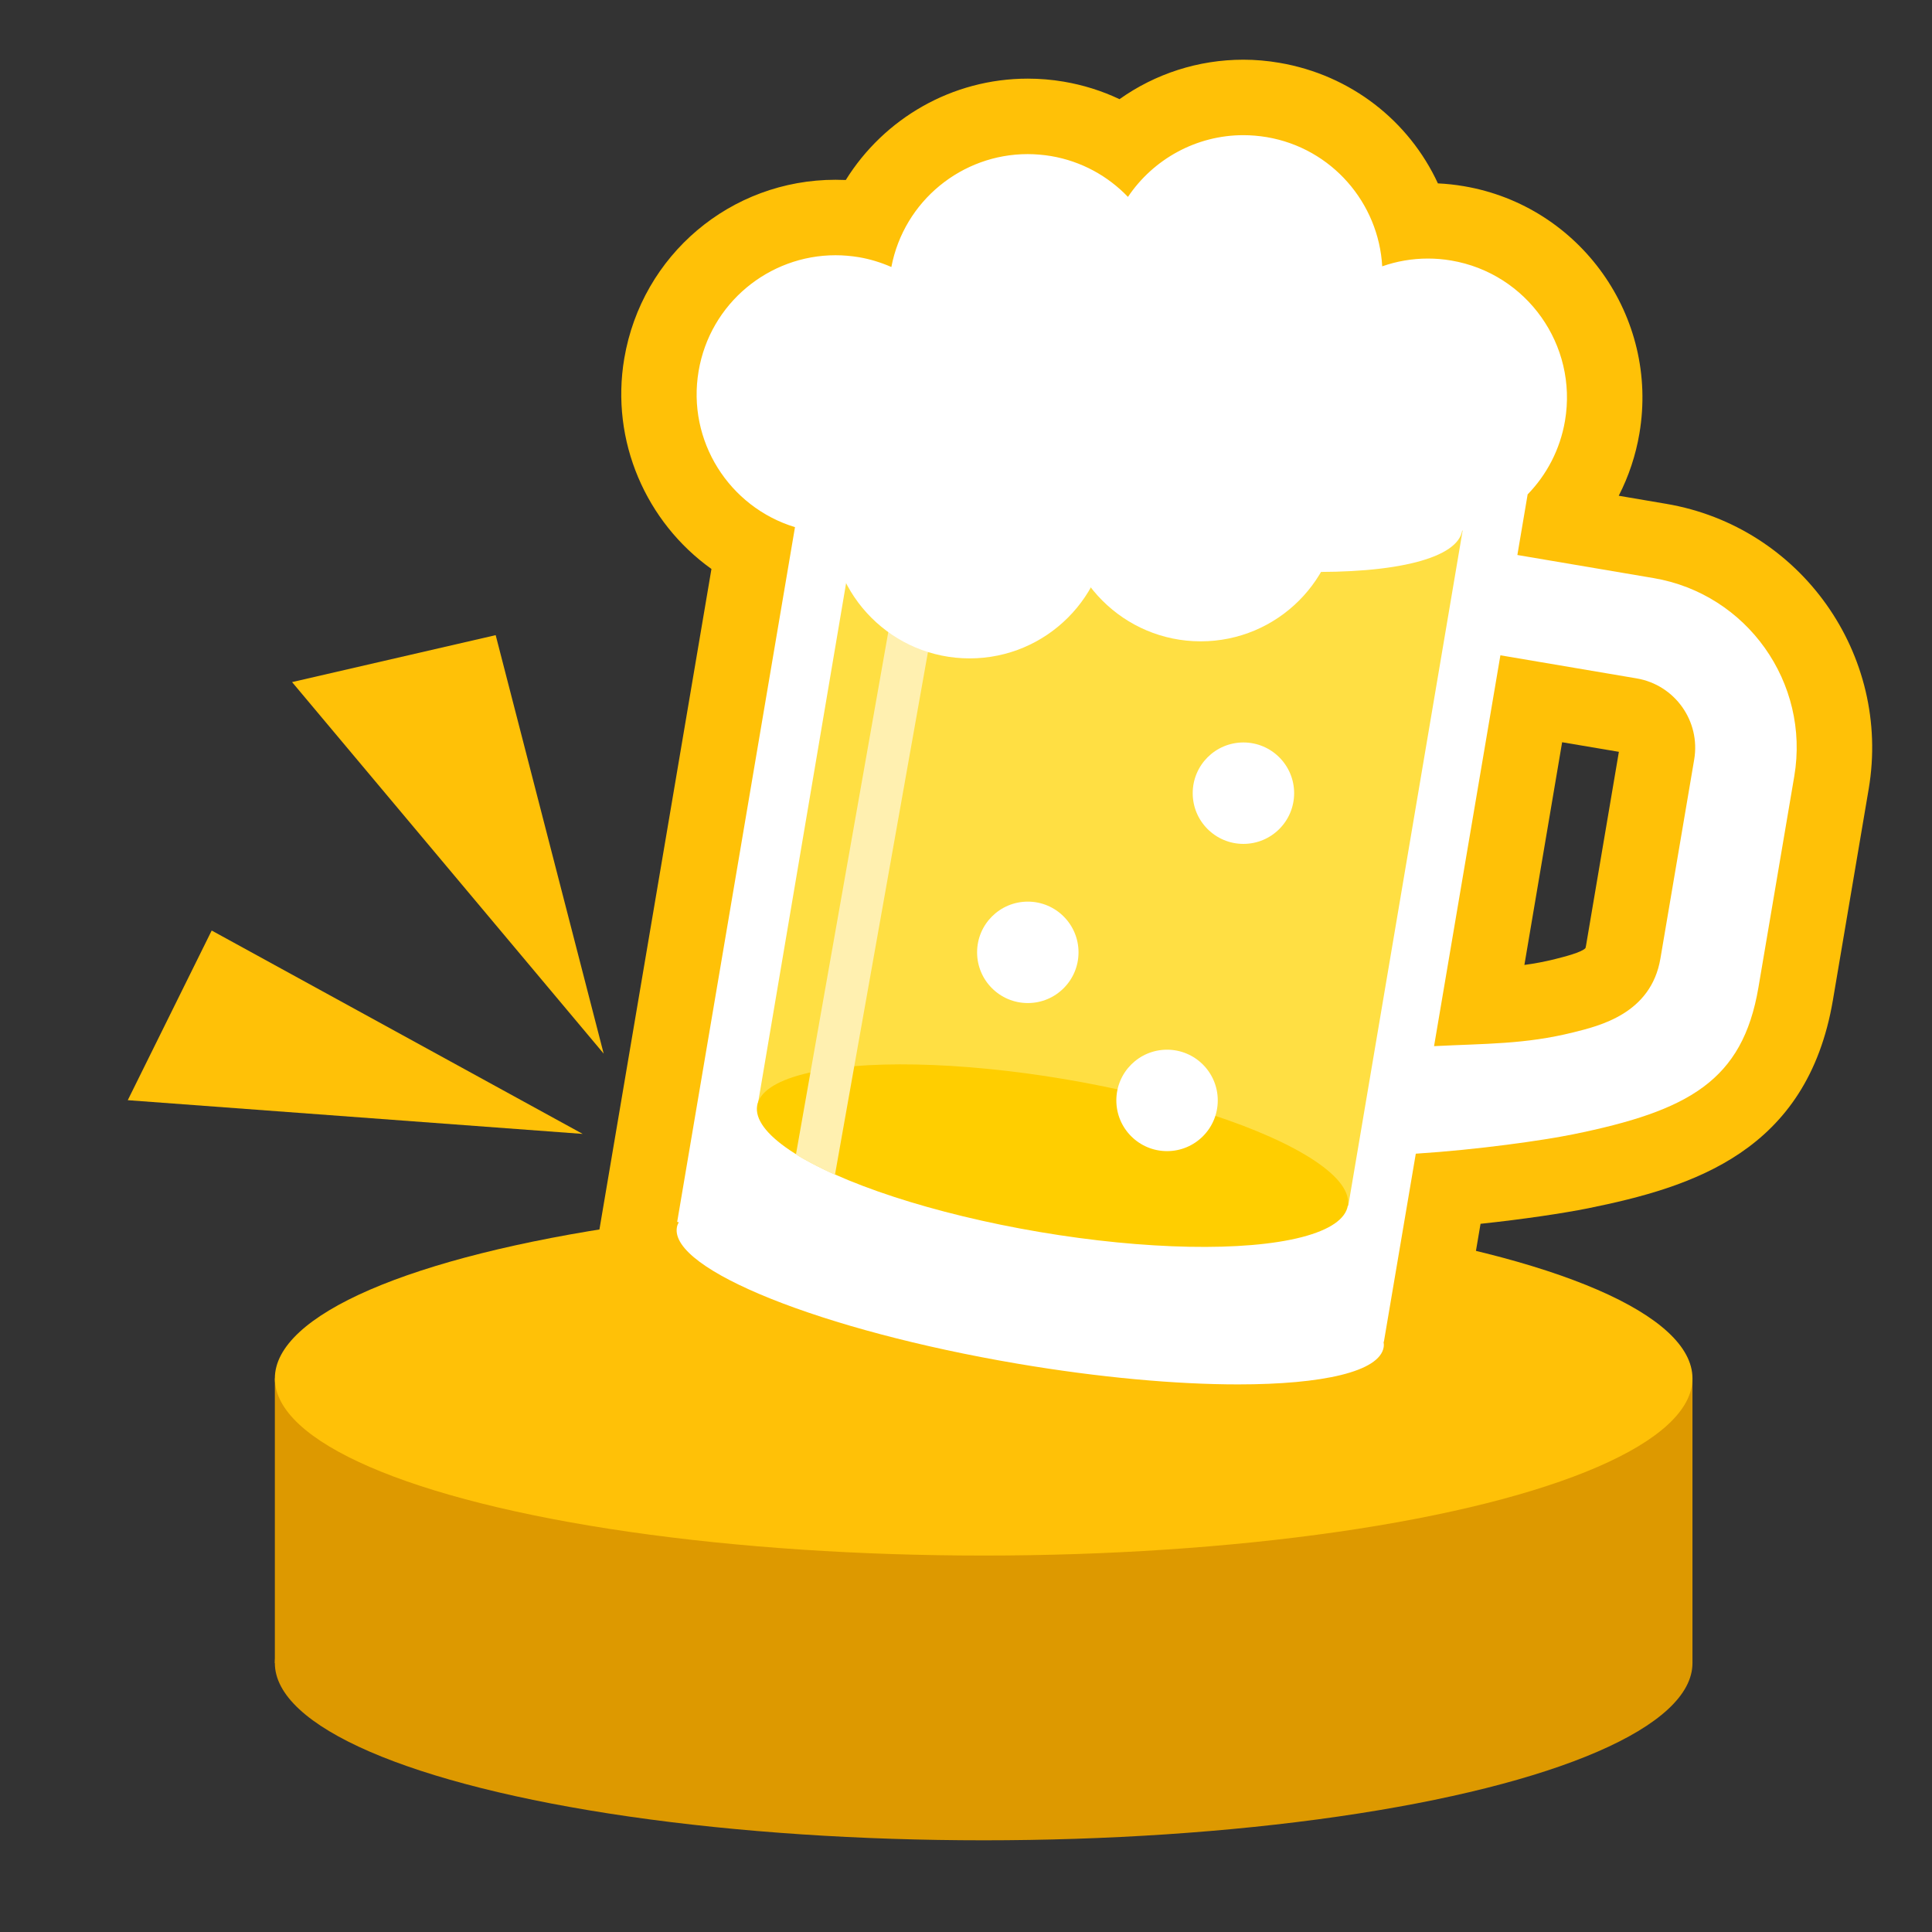 <?xml version="1.0" encoding="utf-8"?>
<!-- Generator: Adobe Illustrator 25.2.1, SVG Export Plug-In . SVG Version: 6.00 Build 0)  -->
<svg version="1.1" xmlns="http://www.w3.org/2000/svg" xmlns:xlink="http://www.w3.org/1999/xlink" x="0px" y="0px"
	 viewBox="0 0 256 256" enable-background="new 0 0 256 256" xml:space="preserve">
<rect x="0" y="0" width="256" height="256" fill="#333333" stroke="none"/>
<g id="background">
	<rect x="-1906.39" y="-394.07" fill="#FFE045" width="1024" height="1024"/>
	<circle display="none" fill="#FFE045" cx="-1394.39" cy="117.93" r="512"/>
</g>
<g id="button">
	<ellipse fill="#996600" cx="-1396.24" cy="391.5" rx="300.79" ry="73.36"/>
	<ellipse fill="#DD9900" cx="-1395.5" cy="381.96" rx="293.46" ry="73.36"/>
	<rect x="-1688.96" y="264.08" fill="#DD9900" width="586.91" height="117.88"/>
	<ellipse fill="#FFC107" cx="-1395.5" cy="264.08" rx="293.46" ry="73.36"/>
</g>
<g id="shadow">
	<ellipse fill="#E59900" cx="-1375.81" cy="254.31" rx="145.42" ry="30.18"/>
</g>
<g id="beer">
	
		<ellipse transform="matrix(0.167 -0.986 0.986 0.167 -1369.278 -1168.305)" fill="#FFFFFF" cx="-1376.2" cy="226.37" rx="32.05" ry="148.39"/>
	
		<rect x="-1493.46" y="-144.33" transform="matrix(0.986 0.167 -0.167 0.986 -12.048 225.482)" fill="#FFFFFF" width="296.78" height="371.05"/>
	
		<rect x="-1467.28" y="-109.49" transform="matrix(0.986 0.167 -0.167 0.986 -13.519 225.055)" fill="#FFDF43" width="248.01" height="283.48"/>
	
		<ellipse transform="matrix(0.167 -0.986 0.986 0.167 -1307.983 -1204.5)" fill="#FFCE00" cx="-1366.98" cy="171.99" rx="32.05" ry="124.01"/>
	<path fill="#FFFFFF" d="M-1115.06-67.18l-59.05-10.01l-7.03,41.43l59.05,10.01c15.86,2.69,26.54,17.73,23.85,33.59l-13.98,82.46
		c-3.88,22.89-25.39,27.85-35.98,30.51c-20.96,5.24-37.65,4.57-60.47,5.87c-2.09,12.31-5.9,33.4-7.55,44.54
		c26.68-1.53,55.23-5.62,67.79-8.16c47.84-9.69,70.26-22.11,76.82-60.79l14.82-87.39C-1050.25-23.82-1076.38-60.62-1115.06-67.18z"
		/>
	
		<ellipse transform="matrix(0.167 -0.986 0.986 0.167 -992.954 -1390.526)" fill="#FFFFFF" cx="-1319.58" cy="-107.5" rx="32.05" ry="124.01"/>
	<path fill="#FFF0B0" d="M-1457.06,179.75c-3.96-1.61-13.96-6.76-16.16-8.41c0.17-0.97,41.56-235.11,41.56-235.11l17.22,3.94
		C-1414.44-59.83-1456.82,178.36-1457.06,179.75z"/>
	<g id="foam">
		<circle fill="#FFFFFF" cx="-1456.77" cy="-143.34" r="57.56"/>
		<circle fill="#FFFFFF" cx="-1401.33" cy="-91.55" r="57.56"/>
		<circle fill="#FFFFFF" cx="-1305.65" cy="-98.6" r="57.56"/>
		<circle fill="#FFFFFF" cx="-1287.96" cy="-193.03" r="57.56"/>
		<circle fill="#FFFFFF" cx="-1211.59" cy="-141.93" r="57.56"/>
		<circle fill="#FFFFFF" cx="-1377.23" cy="-185.19" r="57.56"/>
	</g>
	<g id="bables">
		<circle fill="#FFFFFF" cx="-1319.58" cy="149" r="21"/>
		<circle fill="#FFFFFF" cx="-1377.23" cy="87.69" r="21"/>
		<circle fill="#FFFFFF" cx="-1287.96" cy="21.82" r="21"/>
	</g>
</g>
<g id="effect">
	<polygon fill="#FFFFFF" points="-1552.82,129.65 -1597.54,-43.6 -1681.84,-24.17 	"/>
	<polygon fill="#FFFFFF" points="-1561.52,162.88 -1715.12,78.68 -1749.85,148.91 	"/>
	<ellipse fill="#DD9900" cx="130.34" cy="220.37" rx="93.92" ry="23.48"/>
	<rect x="36.42" y="182.64" fill="#DD9900" width="187.84" height="37.73"/>
	<ellipse fill="#FFC107" cx="130.34" cy="182.64" rx="93.92" ry="23.48"/>
	<g>
		<path fill="#FFFFFF" d="M164.06,188.43c-8.82,0-19.23-0.97-30.09-2.82c-12.85-2.18-24.79-5.33-33.63-8.87
			c-5.68-2.28-12.74-5.65-14.97-10.51l-1.4-0.24l15.79-93.09c-8.75-4.65-13.82-14.52-12.11-24.59c1.92-11.3,11.62-19.51,23.07-19.51
			c1.31,0,2.64,0.11,3.94,0.33c0.07,0.01,0.14,0.02,0.22,0.04c3.72-8.22,11.98-13.77,21.3-13.77c1.31,0,2.63,0.11,3.93,0.33
			c3.16,0.54,6.11,1.69,8.75,3.4c4.28-3.97,9.93-6.24,15.89-6.24c1.31,0,2.63,0.11,3.93,0.33c8.91,1.51,15.9,7.82,18.45,16.11
			c0.69-0.06,1.38-0.09,2.07-0.09c1.31,0,2.63,0.11,3.92,0.33c12.73,2.16,21.34,14.28,19.18,27.01c-0.71,4.16-2.49,7.99-5.2,11.19
			l-0.28,1.67l13.12,2.22c7.3,1.24,13.69,5.25,17.99,11.31c4.3,6.05,5.98,13.41,4.75,20.71l-4.74,27.97
			c-2.6,15.37-12.43,20.26-28.52,23.52c-3.16,0.64-10,1.7-17.53,2.35l-3.51,20.71c0,0.37-0.04,0.74-0.1,1.1
			c-0.07,0.4-0.16,0.78-0.28,1.15l-0.53,3.15l-1.26-0.24C182.85,186.81,175.63,188.43,164.06,188.43z M195.99,133.36
			c3.96-0.18,7.37-0.44,11.29-1.43l0.19-0.05c4.5-1.12,7.05-2.36,7.61-5.7l4.48-26.39c0.19-1.14-0.07-2.28-0.74-3.22
			c-0.67-0.94-1.66-1.57-2.8-1.76l-13.12-2.22L195.99,133.36z"/>
		<path fill="#FFC107" d="M164.75,17.91c1.02,0,2.06,0.09,3.1,0.26c8.64,1.47,14.83,8.73,15.3,17.12c1.91-0.67,3.95-1.03,6.05-1.03
			c1.02,0,2.05,0.08,3.09,0.26c10.03,1.7,16.78,11.21,15.08,21.24c-0.65,3.82-2.44,7.17-4.95,9.75l-1.36,8.03l18.05,3.06
			c12.38,2.1,20.74,13.88,18.64,26.26L233,130.85c-2.1,12.38-9.27,16.35-24.59,19.46c-3.88,0.79-12.53,2.03-20.81,2.56l-4.23,24.93
			l-0.04-0.01c0.04,0.25,0.05,0.49,0.01,0.73c-0.55,3.23-8.05,4.92-19.28,4.92c-8.19,0-18.36-0.9-29.26-2.75
			c-25.86-4.39-46.06-12.47-45.11-18.05c0.04-0.24,0.13-0.47,0.25-0.69l-0.21-0.04l15.61-92.06c-8.73-2.66-14.34-11.44-12.77-20.68
			c1.52-8.99,9.32-15.35,18.14-15.35c1.02,0,2.06,0.09,3.1,0.26c1.52,0.26,2.95,0.71,4.3,1.3c1.68-8.78,9.37-14.96,18.06-14.96
			c1.02,0,2.06,0.09,3.1,0.26c4.05,0.69,7.55,2.66,10.19,5.41C152.82,21.08,158.53,17.91,164.75,17.91 M190.02,138.62
			c6.85-0.35,12.04-0.23,18.47-1.83c3.39-0.85,10.27-2.44,11.52-9.76l4.48-26.39c0.86-5.08-2.56-9.89-7.63-10.75l-18.05-3.06
			L190.02,138.62 M164.75,7.91L164.75,7.91c-5.97,0-11.68,1.87-16.41,5.23c-2.32-1.1-4.8-1.88-7.39-2.32
			c-1.58-0.27-3.18-0.4-4.77-0.4c-10.03,0-19.04,5.28-24.11,13.43c-0.45-0.02-0.9-0.03-1.35-0.03c-13.9,0-25.67,9.96-28,23.67
			c-1.86,10.96,2.9,21.72,11.55,27.9l-14.39,84.85l-1.67,9.86l4.08,0.69c1.05,1.47,2.49,2.97,4.45,4.43
			c2.85,2.12,6.8,4.2,11.75,6.18c9.16,3.67,21.46,6.92,34.65,9.15c11.13,1.89,21.83,2.89,30.93,2.89c5.24,0,16.64,0,23.59-4.78
			l3.87,0.66l1.31-7.54c0.15-0.51,0.27-1.04,0.37-1.59c0.08-0.47,0.13-0.94,0.15-1.43l2.82-16.6c5.68-0.6,10.98-1.4,14.23-2.05
			c13.92-2.82,29.05-7.51,32.46-27.59l4.74-27.97c3.02-17.82-9.01-34.77-26.83-37.79l-6.29-1.07c1.32-2.57,2.25-5.35,2.74-8.25
			c2.62-15.45-7.82-30.15-23.27-32.77c-1.13-0.19-2.28-0.32-3.43-0.37C186.7,16.03,179,9.93,169.51,8.32
			C167.94,8.05,166.34,7.91,164.75,7.91L164.75,7.91z M201.99,127.86l5-29.51l7.52,1.27l-4.36,25.72c-0.04,0.21-0.07,0.29-0.07,0.29
			c-0.5,0.57-2.91,1.17-3.82,1.4l-0.19,0.05C204.67,127.43,203.33,127.68,201.99,127.86L201.99,127.86z"/>
	</g>
	
		<rect x="107.37" y="63.07" transform="matrix(0.986 0.167 -0.167 0.986 20.202 -23.062)" fill="#FFDF43" width="79.38" height="90.73"/>
	
		<ellipse transform="matrix(0.167 -0.986 0.986 0.167 -34.856 265.066)" fill="#FFCE00" cx="139.47" cy="153.17" rx="10.26" ry="39.69"/>
	
		<ellipse transform="matrix(0.167 -0.986 0.986 0.167 65.971 205.528)" fill="#FFFFFF" cx="154.64" cy="63.71" rx="10.26" ry="39.69"/>
	<path fill="#FFF0B0" d="M110.64,155.65c-1.27-0.51-4.47-2.16-5.17-2.69c0.05-0.31,13.3-75.25,13.3-75.25l5.51,1.26
		C124.28,78.97,110.72,155.2,110.64,155.65z"/>
	<circle fill="#FFFFFF" cx="128.48" cy="68.82" r="18.42"/>
	<circle fill="#FFFFFF" cx="159.1" cy="66.56" r="18.42"/>
	<circle fill="#FFFFFF" cx="154.64" cy="145.81" r="6.72"/>
	<circle fill="#FFFFFF" cx="136.19" cy="126.19" r="6.72"/>
	<circle fill="#FFFFFF" cx="164.76" cy="105.1" r="6.72"/>
	<g>
		<polygon fill="#FFC107" points="79.99,139.61 65.68,84.16 38.7,90.38 		"/>
	</g>
	<g>
		<polygon fill="#FFC107" points="77.21,150.25 28.05,123.3 16.93,145.78 		"/>
	</g>
</g>
</svg>

